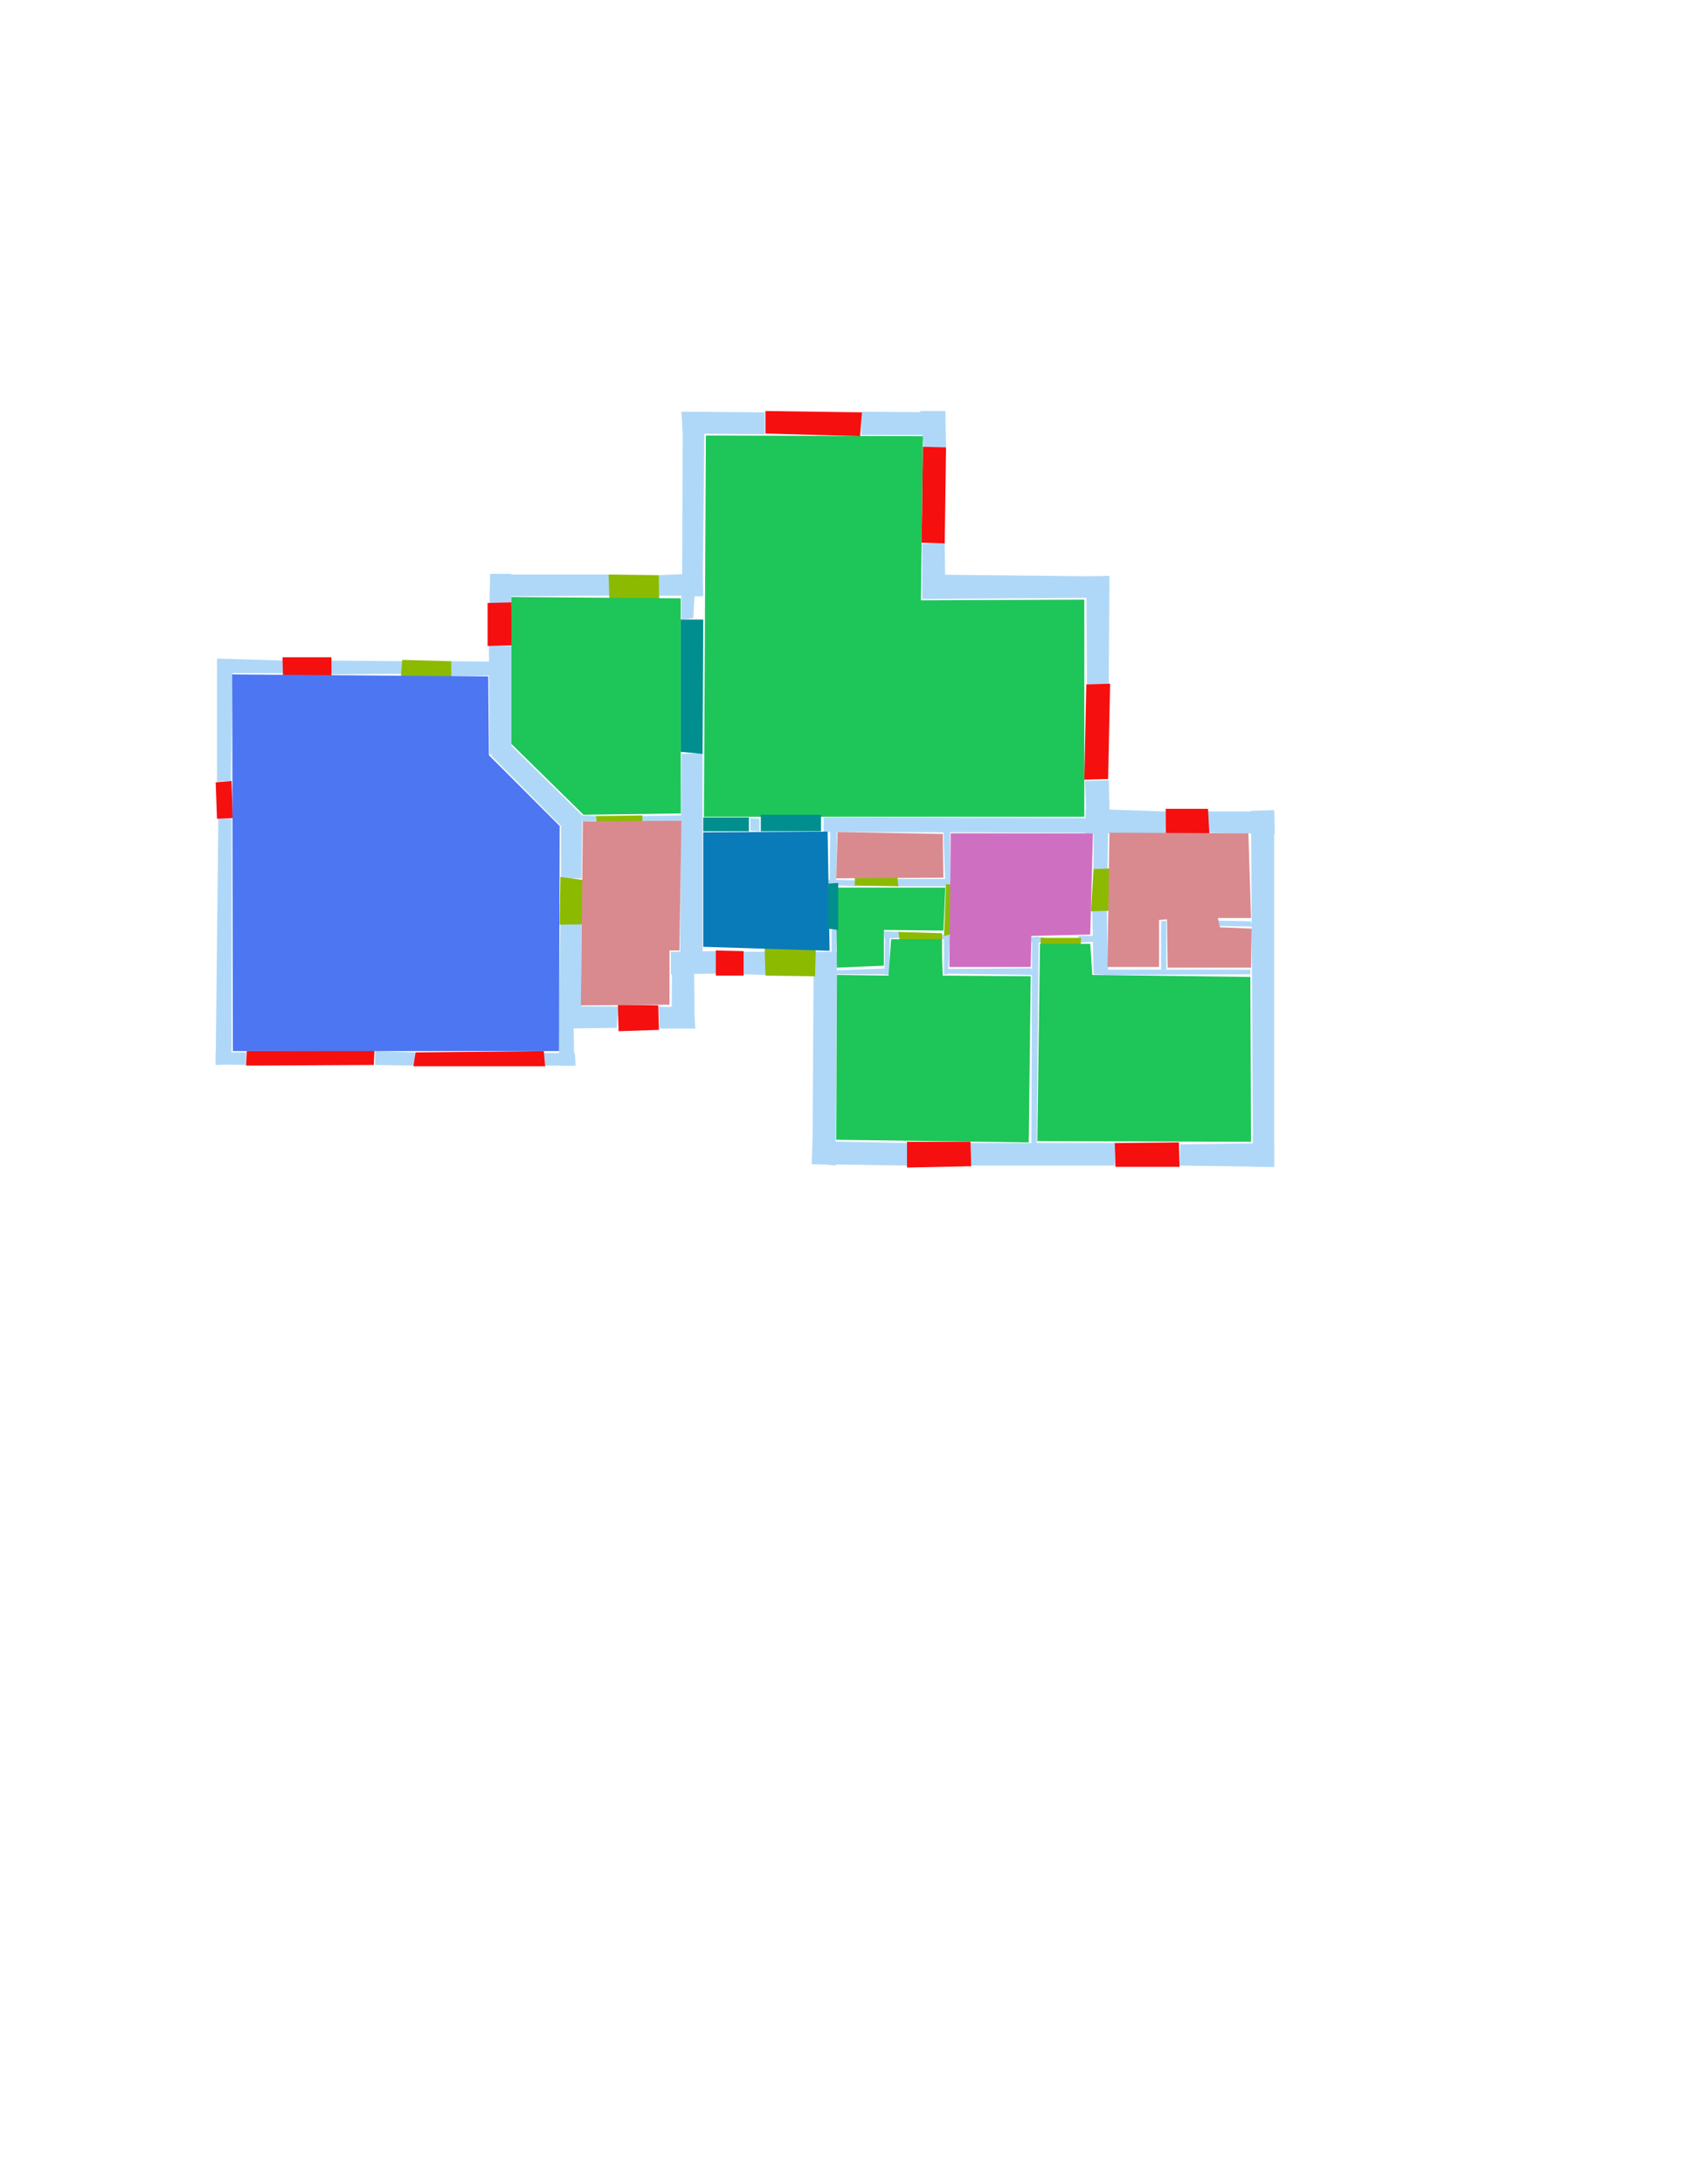 <ns0:svg xmlns:ns0="http://www.w3.org/2000/svg" version="1.1" width="2550" height="3300">
<ns0:width>2218</ns0:width>
<ns0:height>2227</ns0:height>
<ns0:nclasslabel>50</ns0:nclasslabel>
<ns0:nclassappear>5</ns0:nclassappear>
<ns0:class>Bidet-1</ns0:class>
<ns0:class>Bidet-2</ns0:class>
<ns0:class>Bidet-3</ns0:class>
<ns0:class>Bidet-4</ns0:class>
<ns0:class>Door</ns0:class>
<ns0:class>Door-1</ns0:class>
<ns0:class>Door-23</ns0:class>
<ns0:class>Oven-1</ns0:class>
<ns0:class>Oven-2</ns0:class>
<ns0:class>Oven-3</ns0:class>
<ns0:class>Oven-4</ns0:class>
<ns0:class>Parking</ns0:class>
<ns0:class>Roof</ns0:class>
<ns0:class>Room</ns0:class>
<ns0:class>Separation</ns0:class>
<ns0:class>Sink-1</ns0:class>
<ns0:class>Sink-11</ns0:class>
<ns0:class>Sink-12</ns0:class>
<ns0:class>Sink-13</ns0:class>
<ns0:class>Sink-14</ns0:class>
<ns0:class>Sink-2</ns0:class>
<ns0:class>Sink-3</ns0:class>
<ns0:class>Sink-4</ns0:class>
<ns0:class>Sink-5</ns0:class>
<ns0:class>Sink-6</ns0:class>
<ns0:class>Sofa-1</ns0:class>
<ns0:class>Sofa-3</ns0:class>
<ns0:class>Sofa-4</ns0:class>
<ns0:class>Sofa-5</ns0:class>
<ns0:class>Sofa-6</ns0:class>
<ns0:class>Sofa-7</ns0:class>
<ns0:class>Sofa-8</ns0:class>
<ns0:class>Sofa-9</ns0:class>
<ns0:class>Stairs-1</ns0:class>
<ns0:class>Table-1</ns0:class>
<ns0:class>Table-2</ns0:class>
<ns0:class>Table-3</ns0:class>
<ns0:class>Table-4</ns0:class>
<ns0:class>Table-5</ns0:class>
<ns0:class>Table-6</ns0:class>
<ns0:class>Table-7</ns0:class>
<ns0:class>Text</ns0:class>
<ns0:class>Tub-1</ns0:class>
<ns0:class>Tub-3</ns0:class>
<ns0:class>TV-1</ns0:class>
<ns0:class>TV-2</ns0:class>
<ns0:class>Wall</ns0:class>
<ns0:class>Wall-1</ns0:class>
<ns0:class>Wallieee</ns0:class>
<ns0:class>Window</ns0:class>
<ns0:polygon class="Wall" fill="#AFD8F8" id="0" transcription="" points="1030,622 1156,623 1156,656 1032,655 " />
<ns0:polygon class="Wall" fill="#AFD8F8" id="1" transcription="" points="1303,622 1428,623 1429,657 1302,657 " />
<ns0:polygon class="Wall" fill="#AFD8F8" id="2" transcription="" points="1396,675 1430,677 1429,621 1391,621 " />
<ns0:polygon class="Wall" fill="#AFD8F8" id="3" transcription="" points="1394,822 1394,902 1429,904 1428,820 " />
<ns0:polygon class="Wall" fill="#AFD8F8" id="4" transcription="" points="1676,871 1394,868 1394,905 1675,903 " />
<ns0:polygon class="Wall" fill="#AFD8F8" id="5" transcription="" points="1643,1034 1676,1033 1677,870 1642,871 " />
<ns0:polygon class="Wall" fill="#AFD8F8" id="6" transcription="" points="1640,1180 1676,1179 1678,1258 1643,1258 " />
<ns0:polygon class="Wall" fill="#AFD8F8" id="7" transcription="" points="1762,1226 1641,1222 1640,1259 1761,1259 " />
<ns0:polygon class="Wall" fill="#AFD8F8" id="8" transcription="" points="1653,1315 1653,1251 1675,1250 1674,1314 " />
<ns0:polygon class="Wall" fill="#AFD8F8" id="9" transcription="" points="1825,1226 1926,1226 1927,1260 1827,1258 " />
<ns0:polygon class="Wall" fill="#AFD8F8" id="10" transcription="" points="1245,1235 1646,1236 1647,1258 1245,1257 " />
<ns0:polygon class="Wall" fill="#AFD8F8" id="11" transcription="" points="1134,1236 1148,1237 1148,1256 1134,1255 " />
<ns0:polygon class="Wall" fill="#AFD8F8" id="12" transcription="" points="1926,1763 1926,1224 1891,1225 1894,1763 " />
<ns0:polygon class="Wall" fill="#AFD8F8" id="13" transcription="" points="1784,1729 1926,1727 1926,1763 1783,1761 " />
<ns0:polygon class="Wall" fill="#AFD8F8" id="14" transcription="" points="1467,1727 1685,1727 1685,1761 1467,1761 " />
<ns0:polygon class="Wall" fill="#AFD8F8" id="15" transcription="" points="1372,1727 1372,1761 1227,1759 1228,1724 " />
<ns0:polygon class="Wall" fill="#AFD8F8" id="16" transcription="" points="1230,1438 1228,1758 1263,1761 1265,1438 " />
<ns0:polygon class="Wall" fill="#AFD8F8" id="17" transcription="" points="1122,1438 1158,1438 1157,1473 1122,1472 " />
<ns0:polygon class="Wall" fill="#AFD8F8" id="18" transcription="" points="1083,1471 1014,1472 1014,1438 1085,1437 " />
<ns0:polygon class="Wall" fill="#AFD8F8" id="19" transcription="" points="1050,1553 1015,1553 1016,1442 1049,1440 " />
<ns0:polygon class="Wall" fill="#AFD8F8" id="20" transcription="" points="996,1521 1049,1522 1051,1554 997,1554 " />
<ns0:polygon class="Wall" fill="#AFD8F8" id="21" transcription="" points="935,1521 846,1520 847,1554 932,1553 " />
<ns0:polygon class="Wall" fill="#AFD8F8" id="22" transcription="" points="847,1394 845,1553 878,1552 879,1394 " />
<ns0:polygon class="Wall" fill="#AFD8F8" id="23" transcription="" points="868,1610 867,1542 845,1542 845,1610 " />
<ns0:polygon class="Wall" fill="#AFD8F8" id="24" transcription="" points="822,1591 869,1591 870,1610 823,1610 " />
<ns0:polygon class="Wall" fill="#AFD8F8" id="25" transcription="" points="567,1588 627,1590 627,1610 567,1609 " />
<ns0:polygon class="Wall" fill="#AFD8F8" id="26" transcription="" points="372,1609 326,1608 326,1590 372,1590 " />
<ns0:polygon class="Wall" fill="#AFD8F8" id="27" transcription="" points="330,1236 350,1237 350,1608 326,1609 " />
<ns0:polygon class="Wall" fill="#AFD8F8" id="28" transcription="" points="328,998 328,1181 349,1180 352,997 " />
<ns0:polygon class="Wall" fill="#AFD8F8" id="29" transcription="" points="430,1017 329,1017 328,995 428,998 " />
<ns0:polygon class="Wall" fill="#AFD8F8" id="30" transcription="" points="610,999 500,998 500,1019 608,1018 " />
<ns0:polygon class="Wall" fill="#AFD8F8" id="31" transcription="" points="681,999 773,1000 771,1020 681,1022 " />
<ns0:polygon class="Wall" fill="#AFD8F8" id="32" transcription="" points="739,975 773,976 773,1139 740,1140 " />
<ns0:polygon class="Wall" fill="#AFD8F8" id="33" transcription="" points="741,867 740,912 773,910 773,867 " />
<ns0:polygon class="Wall" fill="#AFD8F8" id="34" transcription="" points="923,900 740,901 741,868 921,868 " />
<ns0:polygon class="Wall" fill="#AFD8F8" id="35" transcription="" points="996,900 1063,900 1062,866 996,869 " />
<ns0:polygon class="Wall" fill="#AFD8F8" id="36" transcription="" points="1030,936 1048,934 1050,894 1030,893 " />
<ns0:polygon class="Wall" fill="#AFD8F8" id="37" transcription="" points="1032,623 1065,622 1062,901 1031,901 " />
<ns0:polygon class="Wall" fill="#AFD8F8" id="38" transcription="" points="882,1234 772,1126 742,1141 848,1248 " />
<ns0:polygon class="Wall" fill="#AFD8F8" id="39" transcription="" points="848,1327 879,1327 880,1233 848,1248 " />
<ns0:polygon class="Wall" fill="#AFD8F8" id="40" transcription="" points="1030,1139 1028,1441 1062,1439 1062,1138 " />
<ns0:polygon class="Wall" fill="#AFD8F8" id="41" transcription="" points="971,1233 971,1241 1031,1240 1030,1232 " />
<ns0:polygon class="Wall" fill="#AFD8F8" id="42" transcription="" points="902,1233 902,1240 880,1241 880,1232 " />
<ns0:polygon class="Wall" fill="#AFD8F8" id="43" transcription="" points="1254,1339 1255,1256 1265,1256 1264,1338 " />
<ns0:polygon class="Wall" fill="#AFD8F8" id="44" transcription="" points="1292,1330 1294,1339 1252,1337 1252,1329 " />
<ns0:polygon class="Wall" fill="#AFD8F8" id="45" transcription="" points="1351,1328 1431,1328 1435,1339 1353,1339 " />
<ns0:polygon class="Wall" fill="#AFD8F8" id="46" transcription="" points="1429,1341 1426,1257 1436,1256 1436,1339 " />
<ns0:polygon class="Wall" fill="#AFD8F8" id="47" transcription="" points="1560,1416 1559,1728 1567,1728 1570,1415 " />
<ns0:polygon class="Wall" fill="#AFD8F8" id="48" transcription="" points="1579,1424 1559,1424 1559,1416 1578,1416 " />
<ns0:polygon class="Wall" fill="#AFD8F8" id="49" transcription="" points="1427,1471 1561,1473 1559,1463 1427,1464 " />
<ns0:polygon class="Wall" fill="#AFD8F8" id="50" transcription="" points="1427,1404 1427,1472 1433,1472 1436,1406 " />
<ns0:polygon class="Wall" fill="#AFD8F8" id="51" transcription="" points="1419,1412 1434,1412 1434,1419 1420,1419 " />
<ns0:polygon class="Wall" fill="#AFD8F8" id="52" transcription="" points="1359,1408 1336,1407 1337,1418 1361,1417 " />
<ns0:polygon class="Wall" fill="#AFD8F8" id="53" transcription="" points="1344,1472 1345,1407 1338,1408 1337,1473 " />
<ns0:polygon class="Wall" fill="#AFD8F8" id="54" transcription="" points="1262,1466 1344,1463 1343,1472 1260,1472 " />
<ns0:polygon class="Wall" fill="#AFD8F8" id="55" transcription="" points="1257,1404 1257,1439 1264,1439 1265,1403 " />
<ns0:polygon class="Wall" fill="#AFD8F8" id="56" transcription="" points="1630,1414 1631,1424 1654,1423 1654,1414 " />
<ns0:polygon class="Wall" fill="#AFD8F8" id="57" transcription="" points="1651,1374 1653,1472 1675,1473 1673,1373 " />
<ns0:polygon class="Wall" fill="#AFD8F8" id="58" transcription="" points="1755,1392 1755,1465 1763,1465 1763,1391 " />
<ns0:polygon class="Wall" fill="#AFD8F8" id="59" transcription="" points="1672,1465 1890,1465 1890,1472 1671,1473 " />
<ns0:polygon class="Wall" fill="#AFD8F8" id="60" transcription="" points="1842,1391 1891,1392 1893,1400 1843,1399 " />
<ns0:polygon class="Window" fill="#f60f0f" id="61" transcription="" points="1762,1222 1762,1260 1828,1260 1826,1222 " />
<ns0:polygon class="Window" fill="#f60f0f" id="62" transcription="" points="1642,1034 1678,1033 1675,1177 1639,1178 " />
<ns0:polygon class="Window" fill="#f60f0f" id="63" transcription="" points="1395,675 1430,676 1428,821 1393,820 " />
<ns0:polygon class="Window" fill="#f60f0f" id="64" transcription="" points="1157,621 1157,655 1300,659 1303,623 " />
<ns0:polygon class="Window" fill="#f60f0f" id="65" transcription="" points="428,1032 501,1032 501,993 427,993 " />
<ns0:polygon class="Window" fill="#f60f0f" id="66" transcription="" points="326,1182 350,1180 352,1236 328,1237 " />
<ns0:polygon class="Window" fill="#f60f0f" id="67" transcription="" points="373,1588 566,1587 565,1609 372,1610 " />
<ns0:polygon class="Window" fill="#f60f0f" id="68" transcription="" points="628,1590 625,1611 824,1611 822,1588 " />
<ns0:polygon class="Window" fill="#f60f0f" id="69" transcription="" points="935,1558 996,1556 995,1519 934,1518 " />
<ns0:polygon class="Window" fill="#f60f0f" id="70" transcription="" points="1082,1436 1124,1437 1124,1474 1082,1474 " />
<ns0:polygon class="Window" fill="#f60f0f" id="71" transcription="" points="1371,1725 1371,1764 1468,1762 1467,1725 " />
<ns0:polygon class="Window" fill="#f60f0f" id="72" transcription="" points="1685,1727 1686,1763 1783,1763 1782,1726 " />
<ns0:polygon class="Door" fill="#8BBA00" id="73" transcription="" points="1154,1364 1157,1474 1232,1475 1233,1437 1227,1398 1189,1367 " />
<ns0:polygon class="Door" fill="#8BBA00" id="74" transcription="" points="1424,1482 1424,1410 1358,1408 1364,1447 1390,1474 " />
<ns0:polygon class="Door" fill="#8BBA00" id="75" transcription="" points="1573,1483 1573,1417 1634,1417 1633,1442 1614,1473 " />
<ns0:polygon class="Door" fill="#8BBA00" id="76" transcription="" points="1735,1310 1653,1313 1649,1377 1676,1376 1707,1368 1734,1337 " />
<ns0:polygon class="Door" fill="#8BBA00" id="77" transcription="" points="1503,1339 1430,1336 1427,1414 1478,1401 1502,1373 " />
<ns0:polygon class="Door" fill="#8BBA00" id="78" transcription="" points="1293,1268 1292,1338 1358,1339 1354,1300 1316,1268 " />
<ns0:polygon class="Door" fill="#8BBA00" id="79" transcription="" points="997,978 996,869 920,868 921,904 932,945 963,971 " />
<ns0:polygon class="Window" fill="#f60f0f" id="80" transcription="" points="737,911 773,910 774,975 737,976 " />
<ns0:polygon class="Door" fill="#8BBA00" id="81" transcription="" points="683,1096 682,999 608,997 606,1022 617,1065 652,1092 " />
<ns0:polygon class="Door" fill="#8BBA00" id="82" transcription="" points="971,1308 971,1232 901,1233 904,1267 929,1299 " />
<ns0:polygon class="Door" fill="#8BBA00" id="83" transcription="" points="926,1396 846,1397 847,1325 886,1330 918,1362 " />
<ns0:polygon class="livingRoom" fill="#1ec558" id="84" transcription="" points="1890,1476 1891,1725 1568,1724 1572,1426 1648,1426 1651,1473 " />
<ns0:polygon class="livingRoom" fill="#1ec558" id="85" transcription="" points="1265,1473 1264,1722 1555,1726 1558,1475 1425,1474 1423,1419 1347,1419 1343,1474 " />
<ns0:polygon class="bedRoom" fill="#d98a8f" id="86" transcription="" points="1887,1259 1891,1387 1841,1387 1844,1401 1892,1403 1891,1462 1765,1462 1764,1389 1752,1390 1752,1461 1674,1461 1677,1258 " />
<ns0:polygon class="bathRoom" fill="#cf6fc2" id="87" transcription="" points="1437,1259 1435,1461 1558,1461 1559,1414 1648,1412 1652,1259 " />
<ns0:polygon class="bedRoom" fill="#d98a8f" id="88" transcription="" points="1425,1260 1426,1326 1264,1327 1266,1257 " />
<ns0:polygon class="livingRoom" fill="#1ec558" id="89" transcription="" points="1429,1341 1426,1406 1336,1405 1336,1459 1265,1462 1264,1341 " />
<ns0:polygon class="Room" fill="#097bb9" id="90" transcription="" points="1063,1257.5 1063,1430.5 1254,1436.5 1251,1256.5 " />
<ns0:polygon class="livingRoom" fill="#1ec558" id="91" transcription="" points="1067,658 1064,1234 1639,1234 1639,906 1392,907 1395,659 " />
<ns0:polygon class="livingRoom" fill="#1ec558" id="92" transcription="" points="773,902 773,1124 882,1231 1029,1229 1029,904 " />
<ns0:polygon class="bedRoom" fill="#d98a8f" id="93" transcription="" points="1030,1240 1027,1436 1012,1436 1012,1518 878,1519 881,1241 " />
<ns0:polygon class="kitchen" fill="#4c76f2" id="94" transcription="" points="351,1019 352,1588 845,1588 846,1248 739,1141 738,1022 " />
<ns0:polygon class="Separation" fill="#008E8E" id="95" transcription="" points="1029,936 1063,936 1062,1139 1029,1136 " />
<ns0:polygon class="Separation" fill="#008E8E" id="96" transcription="" points="1063,1235 1132,1235 1132,1256 1063,1256 " />
<ns0:polygon class="Separation" fill="#008E8E" id="97" transcription="" points="1150,1231 1241,1231 1241,1256 1150,1256 " />
<ns0:polygon class="Separation" fill="#008E8E" id="98" transcription="" points="1252,1335 1267,1334 1267,1405 1251,1403 " />
<ns0:relation type="incident" objects="27,26" />
<ns0:relation type="incident" objects="26,67" />
<ns0:relation type="incident" objects="67,25" />
<ns0:relation type="incident" objects="25,68" />
<ns0:relation type="incident" objects="23,24" />
<ns0:relation type="incident" objects="24,68" />
<ns0:relation type="incident" objects="23,21" />
<ns0:relation type="incident" objects="21,22" />
<ns0:relation type="incident" objects="22,23" />
<ns0:relation type="incident" objects="21,69" />
<ns0:relation type="incident" objects="19,20" />
<ns0:relation type="incident" objects="20,69" />
<ns0:relation type="incident" objects="19,18" />
<ns0:relation type="incident" objects="18,70" />
<ns0:relation type="incident" objects="70,17" />
<ns0:relation type="incident" objects="17,73" />
<ns0:relation type="incident" objects="73,16" />
<ns0:relation type="incident" objects="16,15" />
<ns0:relation type="incident" objects="71,15" />
<ns0:relation type="incident" objects="71,14" />
<ns0:relation type="incident" objects="14,72" />
<ns0:relation type="incident" objects="72,13" />
<ns0:relation type="incident" objects="13,12" />
<ns0:relation type="incident" objects="12,9" />
<ns0:relation type="incident" objects="9,61" />
<ns0:relation type="incident" objects="61,7" />
<ns0:relation type="incident" objects="7,6" />
<ns0:relation type="incident" objects="6,62" />
<ns0:relation type="incident" objects="62,5" />
<ns0:relation type="incident" objects="5,4" />
<ns0:relation type="incident" objects="4,3" />
<ns0:relation type="incident" objects="3,63" />
<ns0:relation type="incident" objects="1,2" />
<ns0:relation type="incident" objects="2,63" />
<ns0:relation type="incident" objects="1,64" />
<ns0:relation type="incident" objects="64,0" />
<ns0:relation type="incident" objects="0,37" />
<ns0:relation type="incident" objects="37,36" />
<ns0:relation type="incident" objects="36,35" />
<ns0:relation type="incident" objects="35,37" />
<ns0:relation type="incident" objects="35,79" />
<ns0:relation type="incident" objects="79,34" />
<ns0:relation type="incident" objects="34,33" />
<ns0:relation type="incident" objects="33,80" />
<ns0:relation type="incident" objects="80,32" />
<ns0:relation type="incident" objects="31,32" />
<ns0:relation type="incident" objects="31,81" />
<ns0:relation type="incident" objects="81,30" />
<ns0:relation type="incident" objects="30,65" />
<ns0:relation type="incident" objects="65,29" />
<ns0:relation type="incident" objects="29,28" />
<ns0:relation type="incident" objects="66,27" />
<ns0:relation type="incident" objects="66,28" />
<ns0:relation type="incident" objects="32,38" />
<ns0:relation type="incident" objects="38,39" />
<ns0:relation type="incident" objects="39,83" />
<ns0:relation type="incident" objects="83,22" />
<ns0:relation type="incident" objects="39,42" />
<ns0:relation type="incident" objects="42,38" />
<ns0:relation type="incident" objects="42,82" />
<ns0:relation type="incident" objects="82,41" />
<ns0:relation type="incident" objects="41,40" />
<ns0:relation type="incident" objects="40,18" />
<ns0:relation type="incident" objects="19,40" />
<ns0:relation type="incident" objects="16,55" />
<ns0:relation type="incident" objects="16,54" />
<ns0:relation type="incident" objects="54,53" />
<ns0:relation type="incident" objects="53,52" />
<ns0:relation type="incident" objects="52,74" />
<ns0:relation type="incident" objects="74,50" />
<ns0:relation type="incident" objects="50,77" />
<ns0:relation type="incident" objects="77,46" />
<ns0:relation type="incident" objects="46,45" />
<ns0:relation type="incident" objects="45,77" />
<ns0:relation type="incident" objects="45,78" />
<ns0:relation type="incident" objects="78,44" />
<ns0:relation type="incident" objects="44,43" />
<ns0:relation type="incident" objects="43,10" />
<ns0:relation type="incident" objects="10,46" />
<ns0:relation type="incident" objects="50,49" />
<ns0:relation type="incident" objects="49,47" />
<ns0:relation type="incident" objects="47,75" />
<ns0:relation type="incident" objects="75,56" />
<ns0:relation type="incident" objects="56,57" />
<ns0:relation type="incident" objects="57,59" />
<ns0:relation type="incident" objects="59,12" />
<ns0:relation type="incident" objects="59,58" />
<ns0:relation type="incident" objects="12,60" />
<ns0:relation type="incident" objects="57,76" />
<ns0:relation type="incident" objects="76,8" />
<ns0:relation type="incident" objects="8,7" />
<ns0:relation type="incident" objects="6,8" />
<ns0:relation type="incident" objects="7,10" />
<ns0:relation type="incident" objects="10,6" />
<ns0:relation type="neighbour" objects="94,92" />
<ns0:relation type="neighbour" objects="92,93" />
<ns0:relation type="neighbour" objects="93,94" />
<ns0:relation type="neighbour" objects="92,91" />
<ns0:relation type="neighbour" objects="91,90" />
<ns0:relation type="neighbour" objects="90,93" />
<ns0:relation type="neighbour" objects="90,89" />
<ns0:relation type="neighbour" objects="89,88" />
<ns0:relation type="neighbour" objects="88,90" />
<ns0:relation type="neighbour" objects="88,91" />
<ns0:relation type="neighbour" objects="91,87" />
<ns0:relation type="neighbour" objects="87,85" />
<ns0:relation type="neighbour" objects="85,89" />
<ns0:relation type="neighbour" objects="89,87" />
<ns0:relation type="neighbour" objects="88,87" />
<ns0:relation type="neighbour" objects="87,86" />
<ns0:relation type="neighbour" objects="86,84" />
<ns0:relation type="neighbour" objects="84,87" />
<ns0:relation type="neighbour" objects="84,85" />
<ns0:relation type="access" objects="94,81,94" />
<ns0:relation type="access" objects="93,83,94" />
<ns0:relation type="access" objects="92,82,93" />
<ns0:relation type="access" objects="90,73,90" />
<ns0:relation type="access" objects="89,77,87" />
<ns0:relation type="access" objects="89,78,88" />
<ns0:relation type="access" objects="89,74,85" />
<ns0:relation type="access" objects="87,75,84" />
<ns0:relation type="access" objects="87,76,86" />
<ns0:relation type="access" objects="92,79,92" />
<ns0:relation type="incident" objects="95,36" />
<ns0:relation type="incident" objects="95,40" />
<ns0:relation type="incident" objects="10,97" />
<ns0:relation type="incident" objects="97,11" />
<ns0:relation type="incident" objects="11,96" />
<ns0:relation type="incident" objects="96,40" />
<ns0:relation type="outerP" objects="0,64,1,2,63,3,4,5,62,6,7,61,9,12,13,72,14,71,15,16,73,17,70,18,19,20,69,21,23,24,68,25,67,26,27,66,28,29,65,30,81,31,32,80,33,34,79,35,37" />
<ns0:relation type="incident" objects="43,98" />
<ns0:relation type="incident" objects="98,55" />
<ns0:relation type="incident" objects="98,44" />
<ns0:relation type="surround" objects="0,64,1,2,63,3,4,5,62,6,10,97,11,96,40,95,36,37,0,91" />
<ns0:relation type="surround" objects="34,79,35,36,95,40,41,82,42,38,32,80,33,34,92" />
<ns0:relation type="surround" objects="29,65,30,81,31,32,38,39,83,22,23,24,68,25,67,26,27,66,28,29,94" />
<ns0:relation type="surround" objects="42,82,41,40,19,20,69,21,22,83,39,42,93" />
<ns0:relation type="surround" objects="96,11,97,43,98,55,73,17,70,18,40,96,90" />
<ns0:relation type="surround" objects="10,46,45,78,44,43,10,88" />
<ns0:relation type="surround" objects="44,78,45,77,50,74,52,53,54,55,98,44,89" />
<ns0:relation type="surround" objects="54,53,52,74,50,49,47,14,71,15,16,54,85" />
<ns0:relation type="surround" objects="10,8,76,57,56,75,48,47,49,50,77,46,10,87" />
<ns0:relation type="surround" objects="7,61,9,12,59,57,76,8,7,86" />
<ns0:relation type="surround" objects="48,75,56,57,59,12,13,72,14,47,48,84" />
<ns0:relation type="access" objects="92,95,91" />
<ns0:relation type="access" objects="90,97,91" />
<ns0:relation type="access" objects="90,98,89" />
</ns0:svg>